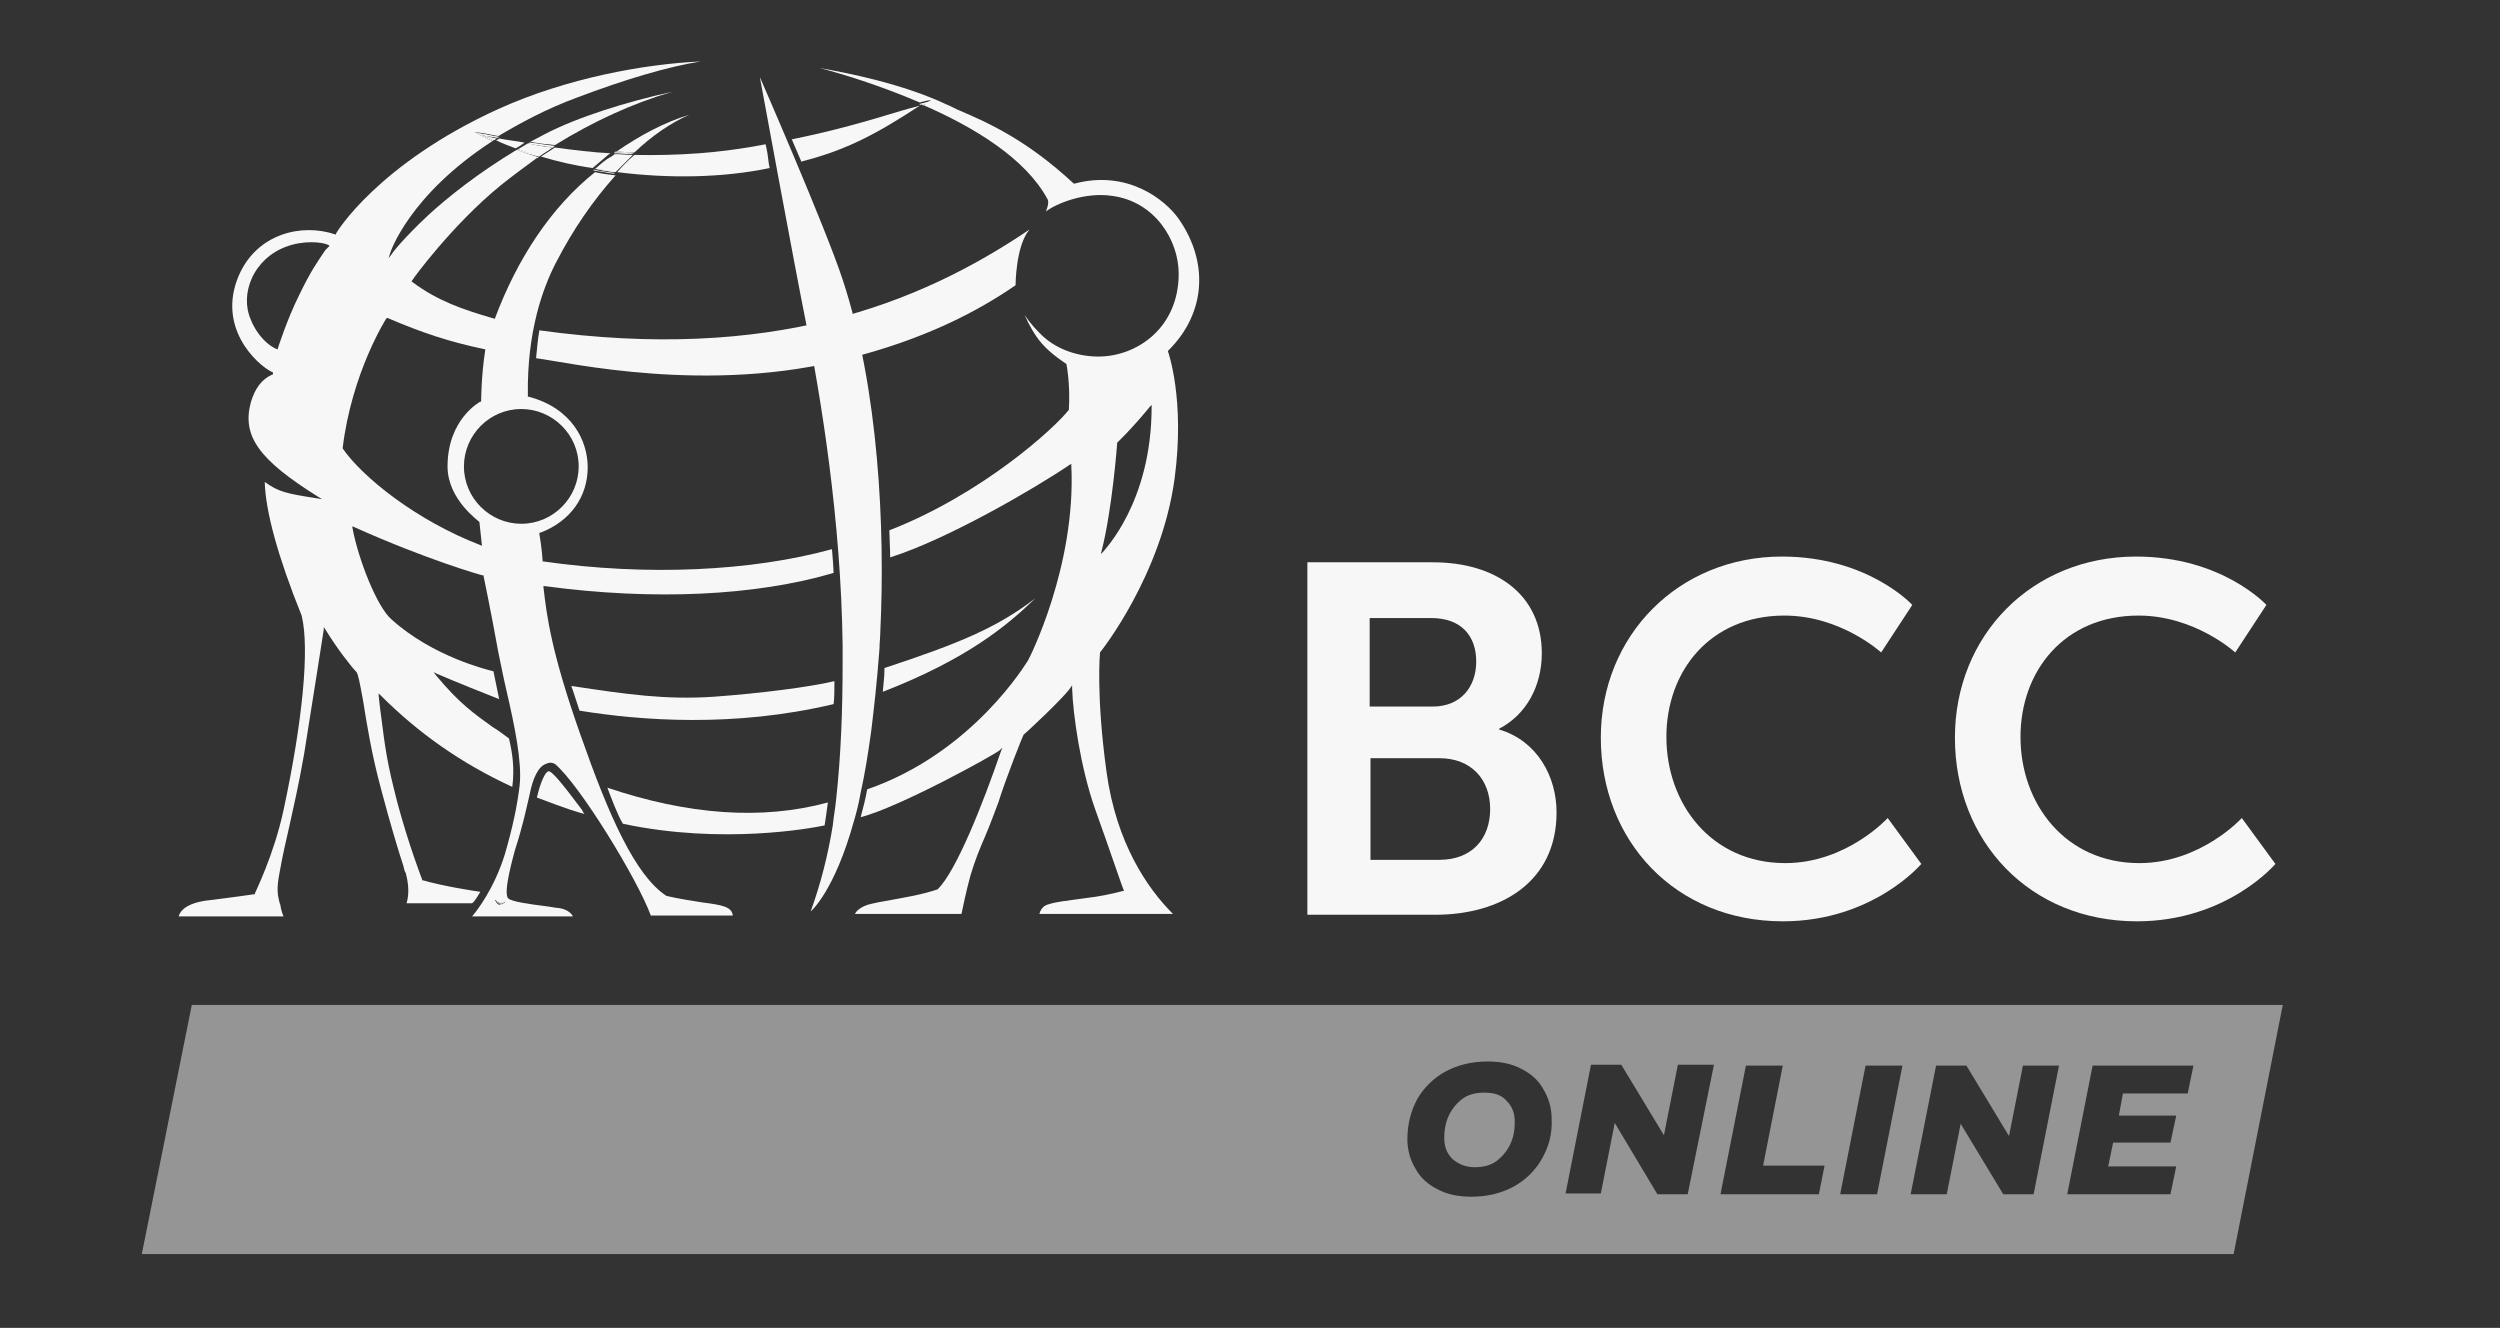 <?xml version="1.0" encoding="utf-8"?>
<!-- Generator: Adobe Illustrator 24.0.1, SVG Export Plug-In . SVG Version: 6.00 Build 0)  -->
<!DOCTYPE svg PUBLIC "-//W3C//DTD SVG 1.1//EN" "http://www.w3.org/Graphics/SVG/1.1/DTD/svg11.dtd">
<svg version="1.1" id="Layer_1" xmlns:x="http://ns.adobe.com/Extensibility/1.0/" xmlns:i="http://ns.adobe.com/AdobeIllustrator/10.0/" xmlns:graph="http://ns.adobe.com/Graphs/1.0/"
	 xmlns="http://www.w3.org/2000/svg" xmlns:xlink="http://www.w3.org/1999/xlink" x="0px" y="0px" viewBox="80 0 305 162"
	 style="enable-background:new 80 0 305 162;" xml:space="preserve">
<rect x="80" y="0" width="305" height="162" fill="#333333" stroke="none"/>
<style type="text/css">
	.st0{opacity:0.5;}
	.st1{fill:#F8F7F7;}
</style>
<g>
	<g class="st0">
		<path class="st1" d="M261.1,133.3c-1,0-1.9,0.2-2.6,0.7c-0.7,0.5-1.3,1.2-1.7,2c-0.4,0.8-0.6,1.8-0.6,2.8c0,1.1,0.3,1.9,1,2.6
			c0.7,0.6,1.6,1,2.7,1c1,0,1.9-0.2,2.6-0.7c0.7-0.5,1.3-1.2,1.7-2c0.4-0.8,0.6-1.7,0.6-2.8c0-1.1-0.3-1.9-1-2.6
			C263.2,133.6,262.3,133.3,261.1,133.3z"/>
		<path class="st1" d="M103.4,122.6L97.3,153h255.2l6-30.4H103.4z M268.1,141.4c-0.8,1.4-2,2.6-3.5,3.4c-1.5,0.8-3.2,1.2-5.1,1.2
			c-1.6,0-3-0.3-4.1-0.9c-1.2-0.6-2.1-1.4-2.7-2.5c-0.6-1-1-2.2-1-3.6c0-1.8,0.4-3.4,1.2-4.9c0.8-1.4,2-2.6,3.5-3.4
			c1.5-0.8,3.2-1.2,5.1-1.2c1.6,0,3,0.3,4.1,0.9c1.2,0.6,2.1,1.4,2.7,2.5c0.6,1,1,2.2,1,3.6C269.4,138.4,268.9,140,268.1,141.4z
			 M285.9,145.7h-3.7L277,137l-1.7,8.6H271l3.1-15.7h3.7l5.2,8.6l1.7-8.6h4.4L285.9,145.7z M301.9,145.7h-12l3.1-15.7h4.5l-2.4,12.2
			h7.5L301.9,145.7z M309,145.7h-4.5l3.1-15.7h4.5L309,145.7z M328.1,145.7h-3.7l-5.2-8.6l-1.7,8.6h-4.4l3.1-15.7h3.7l5.2,8.6
			l1.7-8.6h4.4L328.1,145.7z M346.9,133.4H339l-0.5,2.7h7l-0.7,3.3h-7l-0.6,2.9h8.3l-0.7,3.4h-12.6l3.1-15.7h12.3L346.9,133.4z"/>
	</g>
	<g>
		<g>
			<g>
				<g>
					<g>
						<path class="st1" d="M203.9,34.8c-4.8,3.3-11.2,6.6-20.3,8.9c-17.1,4.5-34.3,0.5-38.2,0c0.1-0.9,0.2-2.3,0.4-3.4
							C174,44.2,192,37.2,205.6,28C203.9,30,203.9,34.8,203.9,34.8"/>
					</g>
					<g>
						<path class="st1" d="M182.8,34.1c-2.1-6.4-10.1-24.7-10.1-24.7s4.3,23.4,5.6,29.8c1.9,9.5,4.3,24.3,4.5,39.5
							c0,0.7,0,1.5,0,2.2c0,5.6-0.2,11.3-0.8,16.7c-0.1,1-0.3,2.1-0.4,3.1c-0.6,3.7-1.5,7.2-2.7,10.5c0,0,2.9-2.4,5.3-11.1
							c0.3-1,0.6-2.2,0.8-3.4c0.5-2.2,0.9-4.7,1.3-7.6c0.3-2.5,0.7-5.9,1-10c0-0.7,0.1-1.4,0.1-2.1C188,64.5,187.2,47.4,182.8,34.1"
							/>
					</g>
				</g>
			</g>
			<path class="st1" d="M146.9,94.1c-0.6,0.2-1.2,2.3-1.4,3.2c0.6,0.2,3.8,1.5,5.8,2c-0.1-0.1-0.2-0.3-0.3-0.5
				C148.6,95.6,147.3,94,146.9,94.1z"/>
			<polygon class="st1" points="176.5,16.9 176.5,16.9 176.5,16.9 			"/>
			<path class="st1" d="M192.2,12.9C192.2,12.9,192.2,12.9,192.2,12.9c-0.8,0.2-1.5,0.4-2.2,0.6c-4.3,1.3-8,2.4-13.4,3.5l1.2,2.8
				l0-0.1C183.3,18.3,187,16.3,192.2,12.9z"/>
			<path class="st1" d="M152.3,20.5c0.7-0.6,1.3-1.1,2-1.7c0.1,0,0.1-0.1,0.2-0.1c-2.2-0.1-4.5-0.4-6.8-0.7
				c-0.6,0.4-1.1,0.7-1.7,1.1C148,19.7,150.1,20.2,152.3,20.5z"/>
			<path class="st1" d="M142.9,18.1c0.4-0.2,0.7-0.4,1.1-0.7c-1-0.2-2.1-0.3-3.1-0.5c-0.1,0.1-0.3,0.2-0.4,0.2
				C141.3,17.5,142.1,17.8,142.9,18.1z"/>
			<path class="st1" d="M155.3,21c6.3,0.8,12.9,0.7,18.6-0.5l-0.1-0.5c-0.1-0.9-0.2-1.6-0.4-2.4c-5.6,1.1-10.8,1.4-16,1.3
				C156.7,19.5,156,20.2,155.3,21z"/>
			<path class="st1" d="M187.9,81.5l0,0.3c0,0.7-0.1,1.5-0.2,2.6c10.3-4,15.2-8.1,18.6-11.4C201.6,76.6,197,78.5,187.9,81.5z"/>
			<path class="st1" d="M149.8,83.7l-0.1,0c0.2,0.5,0.7,2.1,1,3c7.4,1.2,18.8,2.1,31-0.8c0.1-0.6,0.1-2,0.1-2.8
				c-2.9,0.7-9.1,1.5-14.7,1.9C161.2,85.4,156.4,84.7,149.8,83.7z"/>
			<path class="st1" d="M193.6,12.2l-0.6,0.4c-0.1,0.1-0.2,0.2-0.4,0.2c6.2,2.7,12.5,6.5,15.2,11.5c0.2,0.4,0,1-0.2,1.5
				c1.3-1,4.8-2.4,8.1-1.9c5.2,0.7,8.1,5.4,8.1,9.5c0,6.6-5.1,10.1-9.8,10.1c-2.7,0-5.3-1-7-2.7l0,0c-0.5-0.5-1.3-1.3-2-2.4
				c0.5,1.2,1.3,2.6,2.1,3.5c1.1,1.3,3,2.5,3,2.5l0,0l0,0c0,0,0.5,2.4,0.3,5.6l0,0l0,0c-1.8,2.3-10.6,10.3-21.9,14.7
				c0,0.6,0.1,2.3,0.1,3.3c7-2.2,17.8-8.5,21.9-11.3l0.2-0.1l0,0.2c0.6,12.3-5.2,23.7-5.3,23.8c-0.1,0.1-6.6,11.2-19.6,15.7
				c-0.2,1.1-0.5,2.3-0.8,3.4c4.7-1.2,16.5-7.7,17-8.2l0.3-0.3l-0.2,0.5c-2.2,6.4-5.4,14.5-7.7,16.8l0,0c-2.1,0.7-4.1,1-5.7,1.3
				c-1.2,0.2-2.2,0.4-2.9,0.6c-1.1,0.4-1.4,0.9-1.5,1.1c0.8,0,2.2,0,4,0c2.8,0,6.4,0,9,0c0.1-0.5,0.6-2.9,1.1-4.7
				c0.5-1.7,1.1-3.2,1.8-4.8c0.6-1.4,1.1-2.8,1.6-4.1c0.9-2.9,3-8.2,3.1-8.3l0,0c0.1,0,5-4.6,5.7-5.7l0.2-0.3l0,0.4
				c0.1,3.1,1,9.6,2.8,14.7c1.8,5,3.4,9.8,3.5,9.9l0,0.1l-0.1,0c0,0-1.9,0.5-3.3,0.7c-0.8,0.1-1.5,0.2-2.2,0.3
				c-1.4,0.2-2.5,0.3-3.5,0.6c-0.9,0.2-1.1,0.9-1.2,1.2h16.3c-3.1-3.1-6.9-8.6-8.1-17.3c-1.3-9.4-0.8-14.6-0.8-14.6l0,0l0,0
				c0.1-0.1,7.5-9.4,9.1-21.2c1.3-9.7-0.8-15.5-0.8-15.5l0-0.1l0.1-0.1c4.5-4.5,4.9-10.7,1.2-16c-1.7-2.4-6.3-6-12.7-4.3l-0.1,0l0,0
				c-5.7-5.3-10.4-7.4-13.9-8.9c-0.5-0.2-1-0.5-1.5-0.7c-5.5-2.6-12.2-3.9-15.6-4.5c2.7,0.7,7.3,2.1,12.2,4.2
				c0.3-0.1,0.5-0.1,0.8-0.2L193.6,12.2z M220.5,49.6c0,11.8-5.9,17.6-5.9,17.7l-0.3,0.3l0.1-0.4c1.3-5.1,1.9-13.1,1.9-13.2l0,0l0,0
				c0,0,1.8-1.7,4-4.4l0.2-0.2V49.6z"/>
			<path class="st1" d="M192.5,12.8c0,0,0.1,0,0.1,0.1c0.1-0.1,0.2-0.2,0.4-0.2l0.6-0.4l-0.7,0.2c-0.3,0.1-0.5,0.1-0.8,0.2
				c0.1,0,0.1,0,0.2,0.1c0.2-0.1,0.4-0.1,0.6-0.2C192.8,12.6,192.7,12.7,192.5,12.8z"/>
			<path class="st1" d="M193,12.5c-0.2,0.1-0.4,0.1-0.6,0.2c0.1,0,0.1,0.1,0.2,0.1C192.7,12.7,192.8,12.6,193,12.5z"/>
			<path class="st1" d="M154.1,96.1c0.3,0.8,1.3,3.5,1.9,4.4c12.2,2.6,23.2,0.5,24.6,0.2c0.1-0.6,0.2-1.3,0.4-2.8
				C172.9,100.1,163.9,99.4,154.1,96.1z"/>
			<path class="st1" d="M140.4,38.8l0,0.1l-0.7-0.2c-3-0.9-6.2-1.9-9.4-4.3l-0.1-0.1l0.1-0.1c0-0.1,4.9-6.8,10.8-11.6
				c1.5-1.2,3-2.3,4.5-3.4c-0.9-0.3-1.7-0.5-2.6-0.9c-4.8,2.9-8.4,5.8-10.7,7.9c-3,2.8-4.5,4.7-4.5,4.8l-0.4,0.5l0.2-0.6
				c0-0.1,2.3-7.1,12.5-13.7c-0.5-0.2-1-0.5-1.5-0.7l-0.7-0.4l0.7,0.1c0.8,0.1,1.5,0.3,2.2,0.4c2.7-1.6,5.8-3.3,9.6-4.7
				c5.8-2.2,11.2-3.8,15.1-4.4c-6.8,0.3-16.3,2-24.7,5.8c-14.7,6.7-19.8,15.1-19.8,15.2l0,0.1l-0.1,0c-4.1-1.4-9.6-0.1-11.8,5.1
				c-2.6,6.2,2.1,10.7,4.1,11.7l0.1,0v0.3l-0.1,0c-1.3,0.6-2.1,1.7-2.6,3.4c-1.1,4.1,1,7,8.2,11.5l0.5,0.3l-0.6-0.1
				c-3.9-0.6-4.7-0.8-6.4-2c0.1,3.6,1.6,9.1,4.5,16.3c1,4,0.1,13-2.2,23.7c-1.2,5.6-3.5,10.1-3.5,10.2l0,0.1l-0.1,0
				c0,0-3.5,0.5-5.2,0.7c-3.4,0.3-3.9,1.6-4,2h12.8c-0.1-0.2-0.3-0.7-0.4-1.4c0-0.1-0.1-0.2-0.1-0.3c-0.2-0.8-0.4-1.6,0-3.6
				c0.4-2.3,0.8-3.9,1.2-5.7c0.5-2.3,1.1-4.8,1.8-8.8c1-6.3,2.4-15.1,2.4-15.2l0-0.3l0.2,0.3c1.4,2.3,3.2,4.6,3.8,5.2
				c0.2,0.3,0.4,1.3,0.8,3.5c0.4,2.5,1,6.4,2.2,10.8c1.1,4.2,2.2,7.8,2.7,9.3c0.1,0.5,0.2,0.8,0.3,0.9c0.4,1.5,0.4,2.7,0.1,3.7l8,0
				c0.4-0.3,0.8-1.1,1-1.4c-0.8-0.1-4.6-0.7-7-1.4l-0.1,0l0-0.1c0,0-1.6-4.1-3-9.3c-1.3-5-1.5-6.7-2-10.6c-0.1-0.7-0.2-1.5-0.3-2.5
				l0-0.3l0.2,0.2c4.6,4.6,9.8,8.3,16.1,11.2c0.3-2.3,0-4.2-0.4-5.9c-0.7-0.5-1.3-1-2-1.4c-2.2-1.6-4-2.8-6.9-6.3l-0.3-0.4l0.4,0.2
				c1.8,0.8,6.6,2.7,7.6,3.1c-0.1-0.5-0.4-2-0.7-3.4c-0.8-0.2-7.4-1.8-12.4-6.3c-1.8-1.5-4.1-7.4-4.8-11.2l0-0.2l0.2,0.1
				c8.9,4,15.6,5.9,15.7,5.9l0.1,0l0,0.1c0,0,0.9,4.3,1.8,9.3c0.3,1.4,0.6,3,1,4.7c1,4.3,1.9,8.7,1.6,11.5c-0.3,2.6-0.9,5.3-1.8,8.4
				c-1.3,4.2-3.4,6.9-4,7.6h12.3c-0.1-0.2-0.5-0.8-1.6-1c-0.2,0-0.8-0.1-1.4-0.2c-2.4-0.3-4.5-0.6-4.9-1c-0.7-0.7,0.8-5.7,0.8-5.8
				c1-3.1,1.4-5.1,1.8-6.8c0.4-2.1,1.1-3.5,2-3.8c0.4-0.2,0.7-0.2,1.1,0c3,2.5,10.1,14.1,11.7,18.5c3.2,0,9.1,0,10,0
				c-0.1-1.1-1.4-1.3-3.7-1.6c-1.2-0.2-2.7-0.4-4.4-0.8l0,0c-3.8-2.5-7-9.7-10.5-19.7c-3.5-9.9-4.1-14.4-4.5-18l0-0.1l0.1,0
				c13.3,1.8,25.8,1.2,35.3-1.6c0-0.4-0.1-1.8-0.2-2.9c-9.8,2.7-22.6,3.3-35.2,1.5l-0.1,0l0-0.1c0,0-0.1-1.6-0.4-3.3l0-0.1l0.1,0
				c3.7-1.4,5.8-4.4,5.8-8c0-3.2-1.9-7.2-7.2-8.6l-0.1,0l0-0.3c-0.1-7.6,1.8-12.9,3.4-16c2.1-4.1,4.6-7.7,7.3-10.7
				c-0.8-0.1-1.7-0.2-2.5-0.4C147.2,25.3,143.1,31.6,140.4,38.8z M119.7,30.5c-1,1.5-1.7,2.4-3.2,5.5c-1.5,3-2.6,6.5-2.6,6.5l0,0.1
				l-0.1,0c-1.1-0.4-2.5-1.8-3.2-3.6c-0.7-1.6-0.6-3.4,0.1-5c0.8-1.8,2.3-3.2,4.2-3.9c2.1-0.8,4.4-0.6,5.2-0.2l0.1,0.1L119.7,30.5z
				 M141.9,109.8l-0.2,0.2c-0.2,0.2-0.4,0.4-0.6,0.4c0,0-0.1,0-0.1,0c-0.3,0-0.5-0.4-0.5-0.4l-0.1-0.2l0.2,0c0,0,0.4,0,1,0
				L141.9,109.8z M138.6,66.5c-7.8-3-14.4-8.3-16.8-11.8l0,0l0,0c1.1-9.2,5.3-15.8,5.3-15.8l0.1-0.1l0.1,0c4.2,1.8,7.5,2.9,11.8,3.8
				l0.1,0l0,0.1c-0.5,3.2-0.5,6.2-0.5,6.2l0,0.1l-0.1,0c0,0-4,2.1-4,7.9c0,4.1,3.9,6.7,3.9,6.8l0,0l0,0.1l0.3,2.8L138.6,66.5z
				 M150.6,56.9c0,3.8-3.1,7-7,7c-3.8,0-7-3.1-7-7c0-3.8,3.1-7,7-7C147.4,49.9,150.6,53,150.6,56.9z"/>
			<path class="st1" d="M162,11.2c-5.5,1.2-11.6,3.1-15.6,5.2c-0.6,0.3-1.1,0.6-1.7,0.9c1,0.2,2,0.3,3,0.4
				C152.4,14.8,157.2,12.6,162,11.2z"/>
			<path class="st1" d="M164.1,14c-3,0.9-6,2.5-8.9,4.5c0.7,0,1.5,0.1,2.2,0.1C159.5,16.6,161.8,15,164.1,14z"/>
			<path class="st1" d="M141.4,110c-0.2,0-0.4,0-0.5,0c0,0,0.1,0.1,0.2,0.1C141.2,110.2,141.3,110.1,141.4,110z"/>
			<path class="st1" d="M140.7,109.8l-0.2,0l0.1,0.2c0,0,0.2,0.3,0.5,0.4c0,0,0,0,0.1,0c0.2,0,0.4-0.1,0.6-0.4l0.2-0.2l-0.3,0
				C141.1,109.8,140.7,109.8,140.7,109.8z M140.7,110c0,0,0.4,0,1,0C141,110.7,140.7,110,140.7,110z"/>
			<path class="st1" d="M141.7,109.9c-0.6,0-1,0-1,0S141,110.7,141.7,109.9z M141.4,110c-0.1,0.1-0.2,0.1-0.3,0.1
				c-0.1,0-0.1,0-0.2-0.1C141,110.1,141.2,110.1,141.4,110z"/>
			<path class="st1" d="M152.6,20.6c0.8,0.1,1.6,0.3,2.5,0.4c0.7-0.7,1.4-1.4,2.1-2.1c-0.7,0-1.5-0.1-2.2-0.1
				c-0.1,0.1-0.3,0.2-0.4,0.3C153.8,19.5,153.2,20.1,152.6,20.6z"/>
			<path class="st1" d="M139.4,16.7c0.3,0.1,0.6,0.3,0.9,0.4c0.1-0.1,0.2-0.1,0.3-0.2C140.2,16.8,139.8,16.7,139.4,16.7z"/>
			<path class="st1" d="M145.8,19.1c0.5-0.4,1.1-0.7,1.6-1.1c-1-0.1-2-0.3-3-0.5c-0.4,0.2-0.8,0.5-1.2,0.7
				C144,18.5,144.9,18.8,145.8,19.1z"/>
			<path class="st1" d="M152.4,20.8c0.8,0.1,1.7,0.3,2.5,0.4c0,0,0.1-0.1,0.1-0.1c-0.8-0.1-1.7-0.2-2.5-0.4
				C152.4,20.7,152.4,20.7,152.4,20.8z"/>
			<path class="st1" d="M137.9,16.1l0.7,0.4c0.5,0.2,1,0.5,1.5,0.7c0,0,0.1,0,0.1-0.1c-0.5-0.2-1-0.5-1.5-0.7
				c0.7,0.1,1.4,0.3,2.1,0.4c0,0,0.1-0.1,0.1-0.1c-0.7-0.1-1.5-0.3-2.2-0.4L137.9,16.1z"/>
			<path class="st1" d="M157.3,18.6c-0.7,0-1.4-0.1-2.2-0.1c-0.1,0-0.1,0.1-0.2,0.1c0.7,0,1.5,0.1,2.2,0.1
				C157.3,18.7,157.3,18.7,157.3,18.6z"/>
			<path class="st1" d="M143.1,18.3c0,0-0.1,0.1-0.1,0.1c0.8,0.3,1.7,0.6,2.6,0.9c0,0,0.1-0.1,0.1-0.1
				C144.8,18.9,143.9,18.6,143.1,18.3z"/>
			<path class="st1" d="M147.7,17.8c-1-0.1-2-0.3-3-0.4c-0.1,0-0.1,0.1-0.2,0.1c1,0.2,2,0.3,3,0.5C147.6,17.8,147.7,17.8,147.7,17.8
				z"/>
			<path class="st1" d="M147.6,17.9c-1-0.1-2-0.3-3-0.5c-0.1,0-0.1,0.1-0.2,0.1c1,0.2,2,0.3,3,0.5C147.5,17.9,147.5,17.9,147.6,17.9
				z"/>
			<path class="st1" d="M140.2,17.1c0,0,0.1-0.1,0.1-0.1c-0.3-0.1-0.6-0.3-0.9-0.4c0.4,0.1,0.8,0.1,1.2,0.2c0,0,0.1-0.1,0.1-0.1
				c-0.7-0.1-1.4-0.3-2.1-0.4C139.2,16.6,139.7,16.9,140.2,17.1z"/>
			<path class="st1" d="M157.2,18.7c-0.7,0-1.5-0.1-2.2-0.1c0,0-0.1,0.1-0.1,0.1c0.7,0,1.5,0.1,2.2,0.1
				C157.1,18.8,157.2,18.8,157.2,18.7z"/>
			<path class="st1" d="M152.6,20.6C152.6,20.6,152.5,20.6,152.6,20.6c0.7,0.2,1.6,0.3,2.4,0.4c0,0,0.1-0.1,0.1-0.1
				C154.2,20.8,153.4,20.7,152.6,20.6z"/>
			<path class="st1" d="M145.7,19.1c0,0,0.1-0.1,0.1-0.1c-0.9-0.3-1.7-0.5-2.6-0.8c0,0-0.1,0-0.1,0.1
				C143.9,18.6,144.8,18.9,145.7,19.1z"/>
		</g>
	</g>
	<g>
		<path class="st1" d="M239.4,68.6h15.4c7.8,0,13.3,4,13.3,11.1c0,4-1.9,7.5-5.2,9.2V89c4.7,1.4,7,5.8,7,10.1
			c0,8.6-6.9,12.5-14.8,12.5h-15.6V68.6z M254.8,86.2c3.4,0,5.3-2.4,5.3-5.5c0-3.1-1.8-5.3-5.5-5.3h-7.5v10.8H254.8z M255.6,104.9
			c4,0,6.2-2.6,6.2-6.2c0-3.6-2.3-6.2-6.2-6.2h-8.4v12.4H255.6z"/>
		<path class="st1" d="M297.4,67.9c10.5,0,15.9,5.9,15.9,5.9l-3.8,5.8c0,0-4.9-4.5-11.8-4.5c-9.1,0-14.4,6.8-14.4,14.8
			c0,8.2,5.5,15.4,14.5,15.4c7.5,0,12.5-5.5,12.5-5.5l4.1,5.6c0,0-5.9,7-16.9,7c-13.1,0-22.2-9.8-22.2-22.4
			C275.3,77.5,284.8,67.9,297.4,67.9z"/>
		<path class="st1" d="M340.6,67.9c10.5,0,15.9,5.9,15.9,5.9l-3.8,5.8c0,0-4.9-4.5-11.8-4.5c-9.1,0-14.4,6.8-14.4,14.8
			c0,8.2,5.5,15.4,14.5,15.4c7.5,0,12.5-5.5,12.5-5.5l4.1,5.6c0,0-5.9,7-16.9,7c-13.1,0-22.2-9.8-22.2-22.4
			C318.5,77.5,327.9,67.9,340.6,67.9z"/>
	</g>
</g>
</svg>
